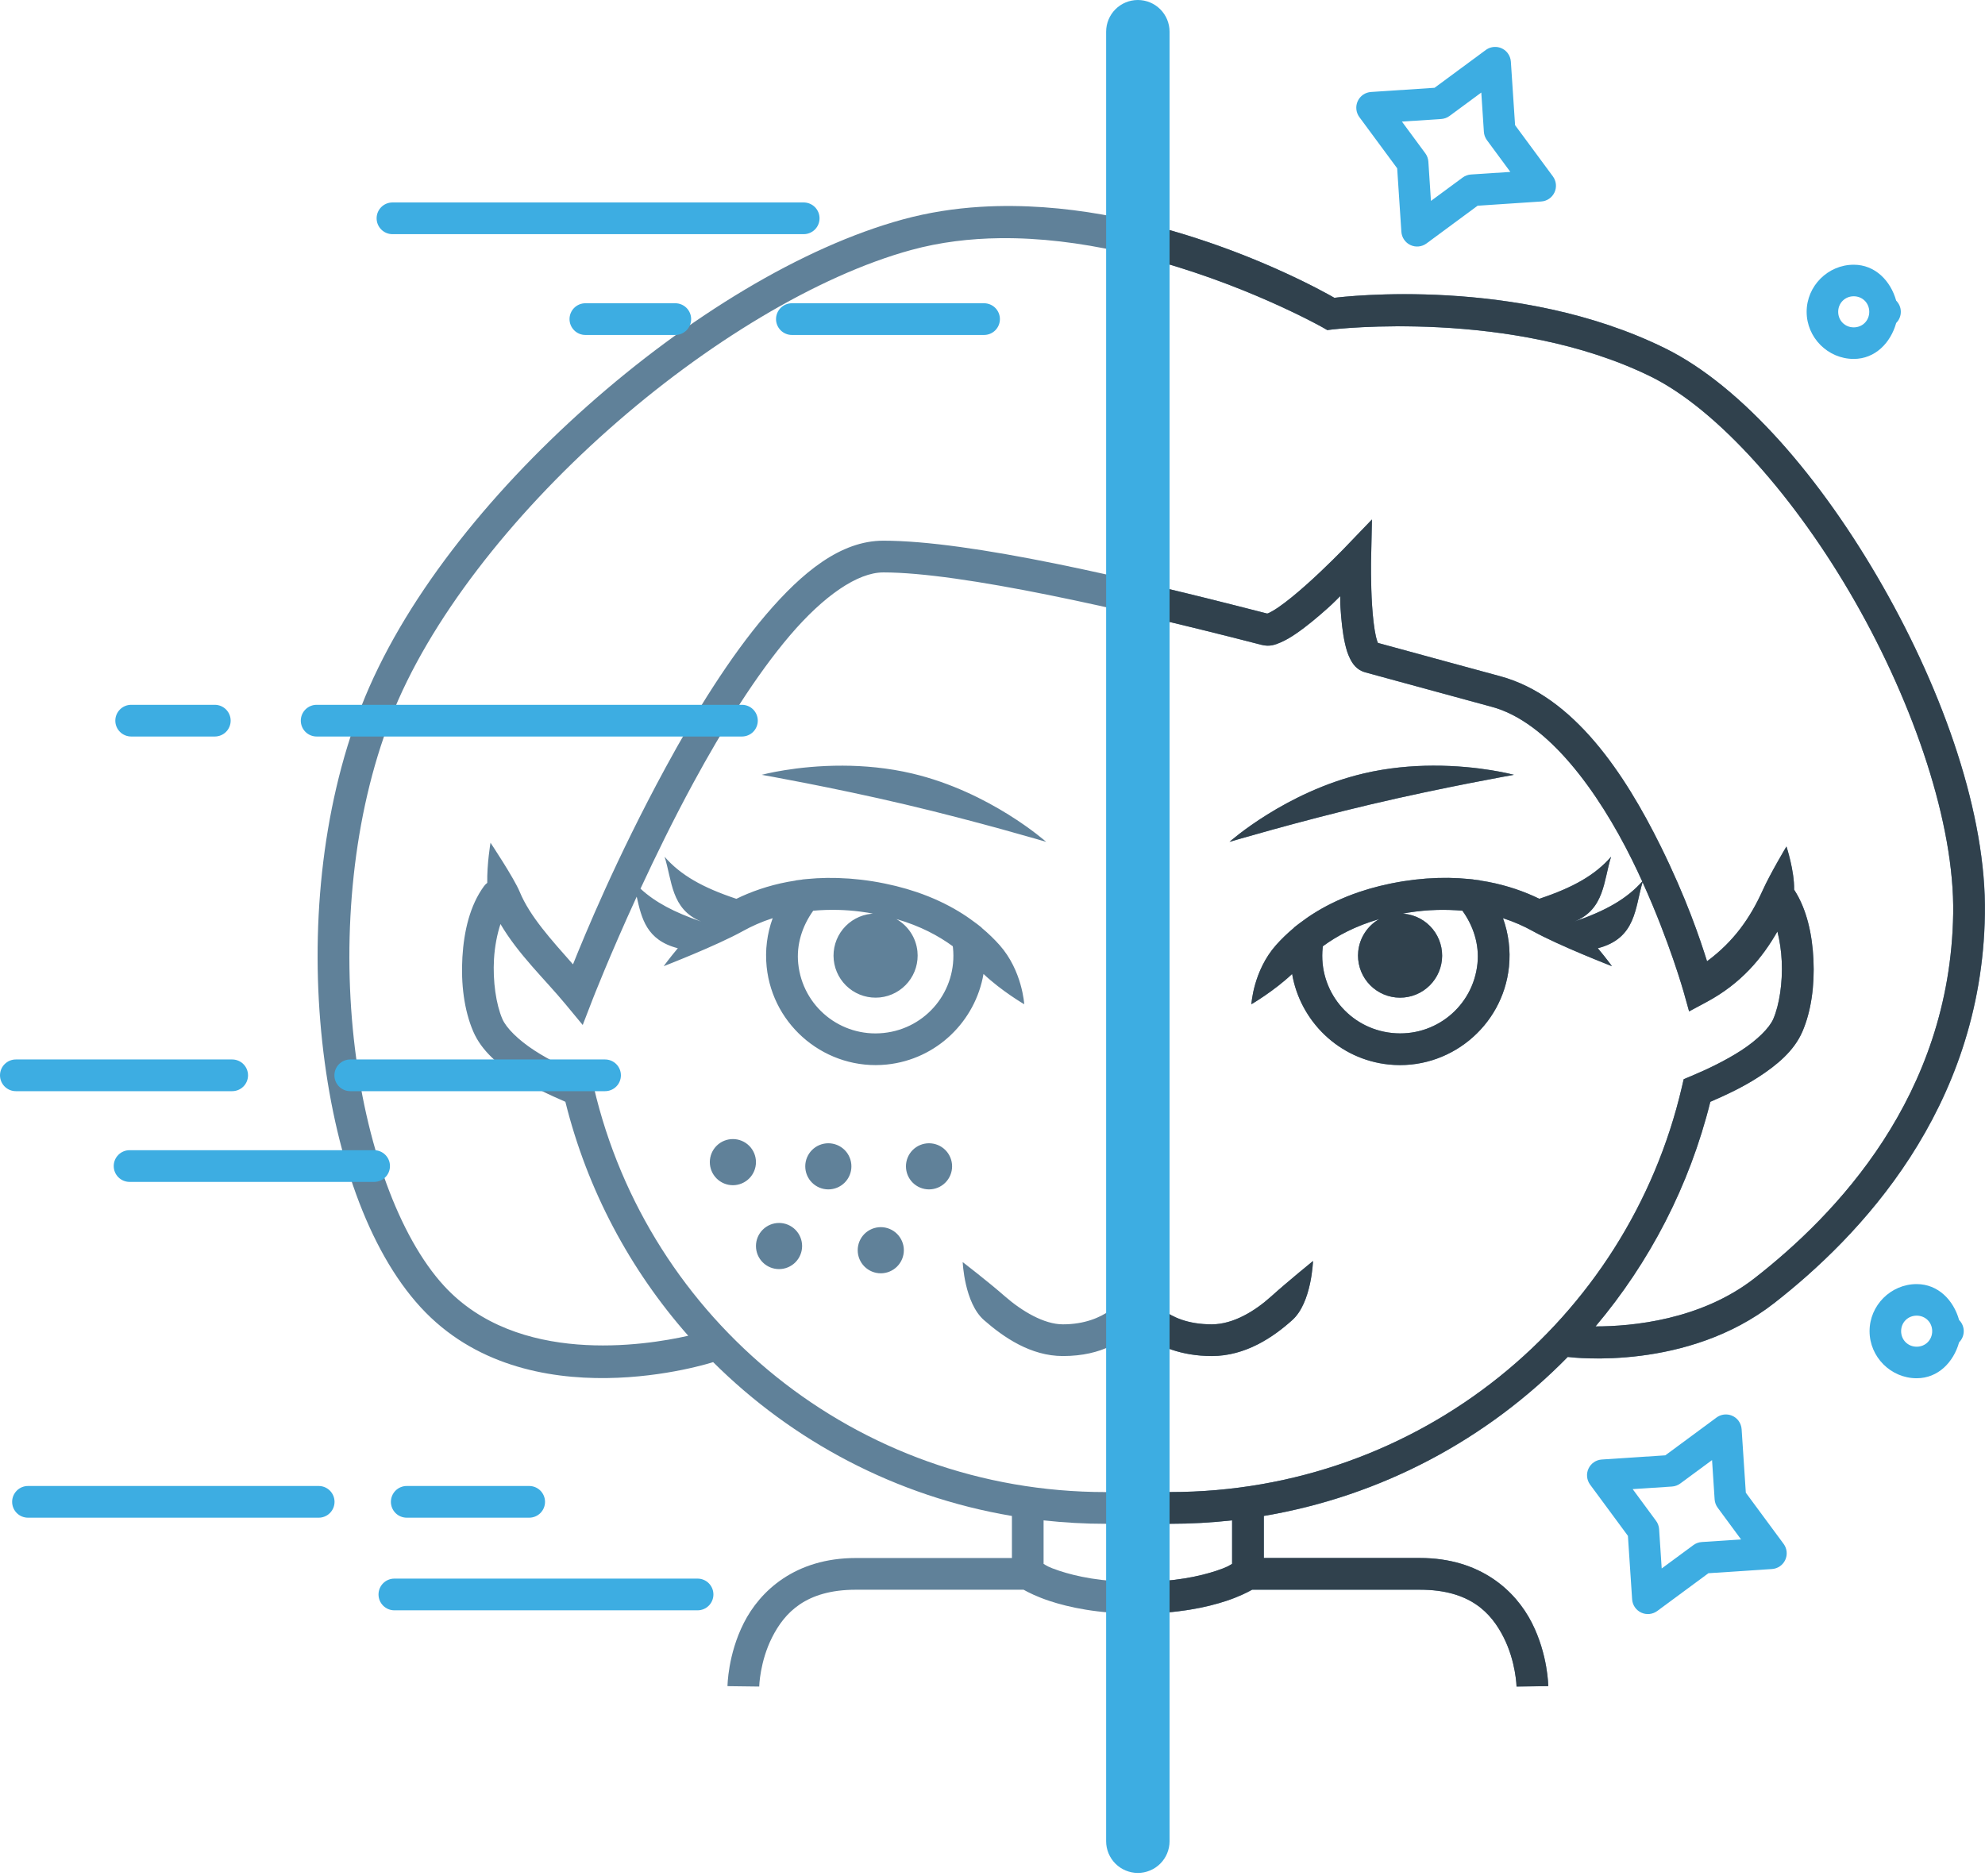 <svg width="164" height="155" viewBox="0 0 164 155" fill="none" xmlns="http://www.w3.org/2000/svg">
<path d="M83.691 17.022C82.792 17.014 81.888 17.035 80.981 17.092C78.844 17.225 76.7 17.555 74.592 18.131C66.247 20.413 56.805 26.198 48.542 33.529C40.279 40.861 33.211 49.73 29.846 58.379C26.498 66.982 25.637 77.029 26.624 86.1C27.61 95.17 30.391 103.27 34.758 108.023C43.531 117.572 58.91 112.554 58.91 112.554V112.543C65.485 119.088 74.032 123.648 83.605 125.263V128.738H70.712C65.684 128.738 62.787 131.474 61.454 134.104C60.122 136.734 60.106 139.326 60.106 139.326L62.726 139.359C62.726 139.359 62.771 137.307 63.793 135.289C64.816 133.271 66.569 131.358 70.712 131.358H84.569C84.978 131.588 85.68 131.943 86.701 132.282C88.323 132.821 90.743 133.339 94.014 133.339C97.285 133.339 99.702 132.821 101.324 132.282C102.344 131.943 103.046 131.588 103.456 131.358H117.316C121.458 131.358 123.209 133.271 124.232 135.289C125.254 137.307 125.301 139.359 125.301 139.359L127.921 139.326C127.921 139.326 127.903 136.734 126.571 134.104C125.238 131.474 122.344 128.738 117.316 128.738H104.422V125.263C114.197 123.612 122.903 118.893 129.531 112.125C130.055 112.191 139.411 113.276 146.582 107.68C153.587 102.214 163.736 91.718 163.997 75.54C164.129 67.32 160.598 57.271 155.548 48.418C150.498 39.566 143.978 31.922 137.529 28.757C125.371 22.792 111.006 24.517 110.251 24.61C109.46 24.152 97.181 17.151 83.695 17.023L83.691 17.022ZM82.619 19.681C95.965 19.523 109.28 27.056 109.28 27.056L109.661 27.276L110.096 27.222C110.096 27.222 124.866 25.464 136.372 31.109C141.915 33.829 148.386 41.158 153.269 49.718C158.152 58.278 161.491 68.082 161.372 75.5C161.129 90.6 151.66 100.392 144.966 105.615C140.521 109.084 134.821 109.6 131.822 109.602C136.287 104.311 139.581 97.993 141.307 91.043C142.567 90.495 143.973 89.851 145.301 88.987C146.818 87.999 148.225 86.84 148.917 85.235C149.653 83.525 149.923 81.411 149.827 79.314C149.732 77.218 149.281 75.151 148.257 73.555C148.248 73.541 148.239 73.527 148.229 73.514C148.261 71.954 147.596 69.944 147.596 69.944C147.596 69.944 146.252 72.194 145.639 73.557C144.595 75.874 143.225 77.81 141.036 79.43C140.442 77.54 139.325 74.21 137.188 69.891C134.271 63.996 130.035 57.508 123.928 55.872C121.425 55.201 117.863 54.214 113.842 53.124C113.795 53.007 113.737 52.857 113.678 52.596C113.532 51.95 113.424 50.997 113.363 50.05C113.24 48.157 113.279 46.277 113.279 46.277L113.351 42.924L111.029 45.34C111.029 45.34 109.572 46.853 107.95 48.3C107.14 49.024 106.285 49.73 105.604 50.194C105.263 50.426 104.961 50.595 104.78 50.672C104.743 50.688 104.718 50.693 104.695 50.698C93.031 47.687 80.117 44.677 72.978 44.677C69.463 44.677 66.285 47.276 63.288 50.785C60.292 54.294 57.46 58.873 54.983 63.438C50.891 70.979 48.299 77.297 47.34 79.685C45.543 77.648 43.773 75.715 42.937 73.688C42.469 72.553 40.525 69.633 40.525 69.633C40.525 69.633 40.228 71.39 40.257 72.951C40.155 73.028 40.065 73.119 39.989 73.222C38.832 74.799 38.331 76.924 38.203 79.092C38.075 81.26 38.338 83.465 39.101 85.235C39.792 86.84 41.2 87.999 42.717 88.987C44.044 89.85 45.451 90.492 46.711 91.04C48.522 98.332 52.058 104.928 56.863 110.373C53.263 111.187 42.747 112.847 36.688 106.252C32.972 102.208 30.176 94.516 29.23 85.818C28.284 77.121 29.137 67.426 32.287 59.328C35.419 51.278 42.251 42.613 50.28 35.489C58.309 28.364 67.553 22.771 75.286 20.656C77.675 20.003 80.148 19.71 82.62 19.681H82.619ZM72.977 47.298C79.378 47.298 92.559 50.269 104.218 53.282C104.912 53.462 105.381 53.264 105.812 53.08C106.243 52.895 106.651 52.649 107.076 52.359C107.928 51.779 108.837 51.019 109.694 50.253C110.246 49.76 110.265 49.704 110.73 49.258C110.744 49.713 110.717 49.729 110.751 50.219C110.816 51.239 110.92 52.276 111.122 53.172C111.223 53.62 111.341 54.031 111.546 54.437C111.752 54.842 112.078 55.361 112.81 55.56C116.998 56.693 120.639 57.705 123.25 58.405C127.891 59.648 132.05 65.415 134.841 71.055C135.137 71.655 135.416 72.248 135.683 72.834C134.423 74.252 132.688 75.255 130.093 76.143C132.586 75.122 132.482 72.755 133.108 70.79C131.8 72.298 129.971 73.34 127.177 74.266C125.99 73.687 124.573 73.177 122.922 72.864C122.711 72.824 122.494 72.79 122.276 72.756L122.263 72.743L121.754 72.68C121.754 72.68 121.739 72.676 121.733 72.676L121.72 72.668L121.356 72.633C120.287 72.525 119.135 72.504 117.904 72.592C117.857 72.596 117.809 72.6 117.761 72.602C117.513 72.622 117.261 72.646 117.005 72.675C116.946 72.681 116.886 72.688 116.827 72.695C116.525 72.731 116.221 72.772 115.911 72.821C115.601 72.871 115.3 72.927 115.003 72.986C114.95 72.997 114.898 73.008 114.845 73.019C114.59 73.072 114.339 73.128 114.094 73.188C114.053 73.198 114.011 73.207 113.969 73.217C113.393 73.36 112.846 73.52 112.325 73.696C112.303 73.704 112.282 73.711 112.26 73.718C110.943 74.167 109.8 74.711 108.813 75.306C108.575 75.45 108.345 75.595 108.125 75.744C108.049 75.795 107.978 75.848 107.903 75.9C107.733 76.02 107.567 76.14 107.407 76.262C107.369 76.292 107.326 76.32 107.288 76.35L106.91 76.644V76.662C106.343 77.134 105.849 77.616 105.429 78.089C103.544 80.211 103.39 82.981 103.39 82.981C103.39 82.981 105.267 81.887 106.755 80.477C107.422 84.378 110.621 87.536 114.742 87.961C119.697 88.472 124.159 84.843 124.67 79.888C124.812 78.515 124.636 77.142 124.174 75.869C125.113 76.172 125.929 76.543 126.628 76.931C128.826 78.151 133.179 79.836 133.179 79.836C133.179 79.836 132.719 79.196 132.011 78.352C135.189 77.534 135.075 75.007 135.708 72.894C137.935 77.795 139.113 81.999 139.113 81.999L139.553 83.573L140.994 82.8C143.861 81.262 145.598 79.158 146.848 76.97C147.04 77.727 147.168 78.573 147.207 79.433C147.288 81.203 147.012 83.029 146.508 84.197C146.186 84.947 145.177 85.939 143.87 86.79C142.564 87.64 141.006 88.38 139.725 88.915L139.106 89.174L138.955 89.826C134.473 109.051 117.309 123.289 96.66 123.289H91.351C70.702 123.289 53.54 109.051 49.058 89.826L48.904 89.174L48.285 88.915C47.004 88.38 45.447 87.64 44.141 86.79C42.834 85.939 41.828 84.947 41.505 84.197C40.984 82.987 40.706 81.074 40.814 79.247C40.875 78.206 41.072 77.198 41.349 76.352C42.833 78.877 45.016 80.912 46.719 82.972L48.144 84.694L48.95 82.608C48.95 82.608 50.35 79.001 52.604 74.091C53.007 75.88 53.408 77.685 56.001 78.352C55.293 79.196 54.832 79.836 54.832 79.836C54.832 79.836 59.186 78.151 61.384 76.931C62.084 76.543 62.899 76.171 63.839 75.868C63.376 77.141 63.199 78.514 63.341 79.888C63.852 84.843 68.314 88.472 73.269 87.961C77.389 87.536 80.588 84.377 81.256 80.476C82.744 81.887 84.622 82.981 84.622 82.981C84.622 82.981 84.467 80.211 82.583 78.089C82.162 77.615 81.668 77.134 81.101 76.661V76.644L80.726 76.35C80.675 76.309 80.616 76.271 80.563 76.231C80.433 76.133 80.3 76.035 80.162 75.938C80.064 75.869 79.969 75.799 79.867 75.731C79.658 75.59 79.44 75.452 79.215 75.316C78.216 74.712 77.058 74.16 75.72 73.707C75.188 73.527 74.627 73.362 74.037 73.216C74.007 73.208 73.975 73.201 73.944 73.194C73.688 73.132 73.426 73.073 73.159 73.018C73.115 73.008 73.069 72.999 73.024 72.99C72.725 72.93 72.421 72.873 72.107 72.823C71.795 72.773 71.489 72.732 71.185 72.695C71.129 72.689 71.074 72.684 71.019 72.677C70.761 72.648 70.506 72.624 70.254 72.604C70.207 72.6 70.16 72.596 70.114 72.594C68.882 72.506 67.729 72.527 66.66 72.634L66.296 72.669L66.283 72.677C66.283 72.677 66.27 72.681 66.265 72.681L65.753 72.745L65.74 72.758C65.522 72.791 65.305 72.826 65.095 72.866C63.444 73.178 62.026 73.689 60.839 74.268C58.045 73.342 56.217 72.3 54.908 70.792C55.535 72.757 55.431 75.123 57.924 76.144C55.708 75.386 54.117 74.544 52.917 73.431C54.166 70.739 55.636 67.725 57.284 64.688C59.71 60.215 62.487 55.758 65.279 52.488C68.072 49.219 70.862 47.299 72.975 47.299L72.977 47.298ZM69.623 63.266C65.761 63.253 62.935 64.023 62.935 64.023C62.935 64.023 68.751 65.047 74.762 66.465C80.773 67.881 86.434 69.562 86.434 69.562C86.434 69.562 81.811 65.434 75.363 63.914C73.348 63.439 71.378 63.272 69.623 63.266ZM118.395 63.266C116.64 63.271 114.671 63.439 112.655 63.914C106.207 65.434 101.583 69.562 101.583 69.562C101.583 69.562 107.245 67.881 113.256 66.465C119.267 65.047 125.082 64.023 125.082 64.023C125.082 64.023 122.256 63.253 118.395 63.266ZM69.31 75.187C69.861 75.203 70.436 75.245 71.038 75.32C71.1 75.328 71.163 75.338 71.227 75.347C71.378 75.367 71.529 75.387 71.685 75.412C71.836 75.436 71.974 75.468 72.121 75.495C72.076 75.497 72.03 75.501 71.984 75.505C71.53 75.552 71.09 75.688 70.688 75.905C70.287 76.122 69.932 76.416 69.644 76.77C69.356 77.124 69.141 77.531 69.01 77.969C68.88 78.406 68.837 78.865 68.884 79.319C68.979 80.235 69.433 81.077 70.148 81.658C70.864 82.239 71.78 82.513 72.697 82.418C73.614 82.324 74.455 81.869 75.037 81.154C75.618 80.439 75.892 79.522 75.797 78.606C75.741 78.055 75.553 77.526 75.251 77.063C74.948 76.599 74.54 76.215 74.058 75.941C76.052 76.519 77.545 77.33 78.716 78.185C78.716 78.225 78.73 78.264 78.734 78.303C79.1 81.849 76.546 84.989 73 85.355C69.454 85.72 66.315 83.167 65.949 79.621C65.787 78.052 66.276 76.522 67.189 75.251C67.859 75.193 68.562 75.166 69.307 75.187L69.31 75.187ZM118.707 75.187C119.453 75.167 120.155 75.194 120.824 75.251C121.738 76.523 122.23 78.052 122.068 79.621C121.702 83.167 118.56 85.721 115.014 85.355C111.468 84.989 108.914 81.85 109.28 78.304C109.28 78.264 109.293 78.225 109.298 78.186C110.468 77.331 111.962 76.521 113.955 75.943C113.474 76.217 113.066 76.601 112.763 77.064C112.461 77.528 112.274 78.056 112.217 78.606C112.123 79.523 112.397 80.44 112.978 81.155C113.56 81.87 114.401 82.325 115.318 82.419C116.235 82.513 117.151 82.24 117.866 81.659C118.581 81.077 119.036 80.236 119.131 79.319C119.178 78.865 119.135 78.406 119.004 77.969C118.874 77.532 118.658 77.124 118.371 76.77C118.083 76.416 117.728 76.122 117.326 75.905C116.925 75.688 116.485 75.552 116.031 75.506C115.985 75.501 115.94 75.498 115.894 75.495C116.041 75.469 116.179 75.437 116.331 75.412C117.172 75.278 117.961 75.209 118.707 75.188L118.707 75.187ZM60.551 94.12C60.045 94.12 59.561 94.321 59.203 94.678C58.846 95.036 58.645 95.521 58.645 96.026C58.645 96.532 58.846 97.017 59.203 97.374C59.561 97.732 60.045 97.933 60.551 97.933C61.057 97.933 61.541 97.732 61.899 97.374C62.257 97.017 62.457 96.532 62.457 96.026C62.457 95.521 62.257 95.036 61.899 94.678C61.541 94.321 61.057 94.12 60.551 94.12ZM68.437 94.467C67.931 94.467 67.446 94.668 67.089 95.025C66.731 95.383 66.53 95.868 66.53 96.373C66.53 96.879 66.731 97.364 67.089 97.721C67.446 98.079 67.931 98.279 68.437 98.279C68.942 98.279 69.427 98.079 69.785 97.721C70.142 97.364 70.343 96.879 70.343 96.373C70.343 95.868 70.142 95.383 69.785 95.025C69.427 94.668 68.942 94.467 68.437 94.467ZM76.755 94.467C76.25 94.467 75.765 94.668 75.407 95.025C75.05 95.383 74.849 95.868 74.849 96.373C74.849 96.879 75.05 97.364 75.407 97.721C75.765 98.079 76.25 98.279 76.755 98.279C77.261 98.279 77.746 98.079 78.103 97.721C78.461 97.364 78.662 96.879 78.662 96.373C78.662 95.868 78.461 95.383 78.103 95.025C77.746 94.668 77.261 94.467 76.755 94.467ZM64.364 101.052C63.858 101.052 63.373 101.253 63.016 101.611C62.658 101.968 62.457 102.453 62.457 102.959C62.457 103.464 62.658 103.949 63.016 104.307C63.373 104.664 63.858 104.865 64.364 104.865C64.869 104.865 65.354 104.664 65.712 104.307C66.069 103.949 66.27 103.464 66.27 102.959C66.27 102.453 66.069 101.968 65.712 101.611C65.354 101.253 64.869 101.052 64.364 101.052ZM72.769 101.399C72.264 101.399 71.779 101.6 71.421 101.957C71.064 102.315 70.863 102.8 70.863 103.305C70.863 103.811 71.064 104.296 71.421 104.653C71.779 105.011 72.264 105.212 72.769 105.212C73.275 105.212 73.76 105.011 74.117 104.653C74.475 104.296 74.676 103.811 74.676 103.305C74.676 102.8 74.475 102.315 74.117 101.957C73.76 101.6 73.275 101.399 72.769 101.399ZM108.48 104.197C108.48 104.197 106.365 105.916 105.024 107.124C103.684 108.333 101.894 109.429 100.119 109.429C98.111 109.429 96.88 108.824 96.11 108.255C95.34 107.686 95.112 107.241 95.112 107.241L94.076 105.382L92.88 107.145C92.88 107.145 91.439 109.429 87.815 109.429C86.254 109.429 84.418 108.333 83.022 107.112C81.627 105.89 79.538 104.284 79.538 104.284C79.538 104.284 79.674 107.66 81.297 109.081C82.92 110.503 85.159 112.049 87.815 112.049C91.122 112.049 92.877 110.7 93.917 109.685C94.185 109.98 94.124 110.047 94.551 110.363C95.717 111.224 97.564 112.049 100.119 112.049C102.906 112.049 105.188 110.503 106.779 109.069C108.371 107.634 108.48 104.197 108.48 104.197ZM101.798 125.628V129.219C101.566 129.356 101.449 129.478 100.496 129.795C99.135 130.247 97.004 130.719 94.01 130.719C91.015 130.719 88.885 130.247 87.523 129.795C86.572 129.479 86.454 129.359 86.221 129.222V125.628C87.906 125.814 89.618 125.911 91.354 125.911H96.663C98.4 125.911 100.113 125.814 101.798 125.628Z" fill="#608199"/>
<path d="M94.085 18.352V21.161C102.663 23.315 109.279 27.055 109.279 27.055L109.66 27.275L110.096 27.221C110.096 27.221 124.866 25.463 136.371 31.108C141.914 33.828 148.386 41.157 153.268 49.717C158.151 58.277 161.491 68.081 161.371 75.499C161.128 90.599 151.659 100.391 144.965 105.614C140.52 109.083 134.821 109.599 131.821 109.601C136.286 104.31 139.58 97.992 141.306 91.042C142.567 90.494 143.972 89.85 145.3 88.986C146.817 87.998 148.225 86.839 148.916 85.234C149.653 83.524 149.923 81.41 149.827 79.314C149.731 77.217 149.281 75.15 148.256 73.554C148.247 73.54 148.238 73.526 148.228 73.513C148.26 71.953 147.596 69.943 147.596 69.943C147.596 69.943 146.251 72.194 145.638 73.556C144.594 75.874 143.224 77.809 141.035 79.429C140.442 77.539 139.324 74.209 137.187 69.89C134.27 63.995 130.034 57.507 123.927 55.871C121.424 55.2 117.862 54.213 113.841 53.123C113.794 53.006 113.736 52.856 113.677 52.596C113.531 51.949 113.424 50.996 113.362 50.049C113.239 48.156 113.278 46.276 113.278 46.276L113.35 42.923L111.028 45.339C111.028 45.339 109.571 46.852 107.95 48.299C107.139 49.023 106.285 49.729 105.603 50.193C105.262 50.425 104.96 50.594 104.779 50.672C104.743 50.687 104.718 50.692 104.694 50.697C101.204 49.796 97.612 48.906 94.087 48.086V50.793C97.462 51.577 100.897 52.423 104.218 53.281C104.913 53.461 105.381 53.264 105.813 53.079C106.243 52.894 106.651 52.648 107.077 52.358C107.928 51.778 108.837 51.018 109.694 50.252C110.246 49.759 110.265 49.703 110.73 49.257C110.745 49.712 110.717 49.728 110.751 50.219C110.817 51.238 110.92 52.275 111.122 53.171C111.223 53.619 111.341 54.03 111.547 54.436C111.752 54.841 112.078 55.361 112.811 55.559C116.998 56.692 120.639 57.705 123.25 58.404C127.891 59.648 132.05 65.414 134.841 71.054C135.137 71.654 135.416 72.247 135.683 72.833C134.423 74.251 132.688 75.254 130.093 76.142C132.586 75.121 132.482 72.754 133.108 70.79C131.8 72.297 129.972 73.34 127.178 74.265C125.991 73.686 124.573 73.176 122.922 72.863C122.711 72.823 122.494 72.789 122.276 72.755L122.263 72.742L121.754 72.679C121.754 72.679 121.739 72.675 121.733 72.675L121.72 72.667L121.356 72.632C120.287 72.524 119.135 72.503 117.904 72.591C117.857 72.595 117.809 72.599 117.761 72.602C117.513 72.621 117.261 72.645 117.005 72.674C116.946 72.68 116.886 72.687 116.826 72.694C116.525 72.73 116.221 72.771 115.911 72.82C115.6 72.87 115.299 72.926 115.003 72.986C114.95 72.996 114.898 73.007 114.845 73.018C114.589 73.071 114.339 73.127 114.093 73.187C114.053 73.197 114.011 73.207 113.969 73.216C113.393 73.359 112.846 73.52 112.325 73.695C112.303 73.703 112.281 73.71 112.26 73.717C110.943 74.166 109.8 74.71 108.813 75.305C108.575 75.449 108.346 75.594 108.125 75.743C108.049 75.794 107.978 75.847 107.903 75.899C107.733 76.019 107.567 76.139 107.407 76.261C107.369 76.291 107.326 76.319 107.288 76.349L106.909 76.643V76.661C106.343 77.133 105.849 77.615 105.429 78.088C103.544 80.21 103.39 82.98 103.39 82.98C103.39 82.98 105.267 81.886 106.755 80.476C107.422 84.377 110.621 87.535 114.742 87.96C119.697 88.471 124.159 84.842 124.67 79.887C124.812 78.514 124.636 77.141 124.174 75.868C125.113 76.171 125.929 76.542 126.628 76.93C128.826 78.15 133.179 79.835 133.179 79.835C133.179 79.835 132.718 79.195 132.011 78.351C135.189 77.533 135.075 75.006 135.708 72.893C137.935 77.794 139.113 81.998 139.113 81.998L139.553 83.572L140.994 82.799C143.861 81.261 145.597 79.157 146.848 76.969C147.04 77.726 147.168 78.573 147.207 79.433C147.288 81.202 147.012 83.028 146.508 84.197C146.185 84.946 145.177 85.938 143.87 86.789C142.564 87.639 141.006 88.379 139.725 88.914L139.106 89.173L138.955 89.826C134.473 109.05 117.309 123.288 96.66 123.288H94.083V125.908H96.66C98.396 125.908 100.11 125.811 101.795 125.625V129.217C101.562 129.354 101.446 129.476 100.493 129.792C99.143 130.24 97.036 130.707 94.083 130.715V133.335C97.314 133.327 99.708 132.813 101.317 132.279C102.337 131.941 103.039 131.585 103.448 131.355H117.308C121.451 131.355 123.202 133.268 124.224 135.286C125.247 137.304 125.294 139.357 125.294 139.357L127.914 139.323C127.914 139.323 127.896 136.731 126.564 134.101C125.231 131.471 122.336 128.735 117.308 128.735H104.415V125.26C114.19 123.61 122.896 118.891 129.524 112.122C130.048 112.188 139.404 113.273 146.575 107.678C153.58 102.212 163.729 91.715 163.989 75.538C164.122 67.317 160.59 57.269 155.541 48.416C150.491 39.563 143.971 31.919 137.522 28.755C125.364 22.789 110.998 24.514 110.244 24.607C109.665 24.272 102.934 20.436 94.083 18.351L94.085 18.352ZM118.394 63.265C116.639 63.27 114.67 63.438 112.655 63.913C106.206 65.433 101.582 69.561 101.582 69.561C101.582 69.561 107.244 67.88 113.255 66.464C119.266 65.047 125.081 64.022 125.081 64.022C125.081 64.022 122.256 63.252 118.394 63.265ZM118.706 75.186C119.452 75.166 120.154 75.193 120.824 75.25C121.737 76.522 122.229 78.051 122.067 79.62C121.702 83.166 118.56 85.72 115.013 85.354C111.467 84.988 108.913 81.849 109.279 78.303C109.279 78.263 109.292 78.224 109.297 78.185C110.467 77.33 111.961 76.52 113.954 75.942C113.473 76.216 113.065 76.6 112.763 77.063C112.461 77.527 112.273 78.055 112.217 78.605C112.122 79.522 112.396 80.439 112.977 81.154C113.559 81.869 114.4 82.324 115.317 82.418C116.234 82.513 117.151 82.239 117.866 81.658C118.581 81.076 119.035 80.235 119.13 79.318C119.177 78.864 119.134 78.406 119.003 77.968C118.873 77.531 118.658 77.124 118.37 76.769C118.082 76.415 117.727 76.121 117.326 75.904C116.924 75.687 116.484 75.552 116.03 75.505C115.985 75.5 115.939 75.497 115.893 75.494C116.041 75.468 116.179 75.436 116.331 75.412C117.172 75.277 117.961 75.208 118.706 75.187L118.706 75.186ZM108.48 104.196C108.48 104.196 106.364 105.915 105.023 107.123C103.683 108.332 101.894 109.429 100.118 109.429C98.111 109.429 96.879 108.823 96.109 108.254C95.339 107.685 95.111 107.241 95.111 107.241L94.085 105.401V109.894C94.189 110.038 94.248 110.138 94.551 110.362C95.716 111.223 97.563 112.048 100.118 112.048C102.905 112.048 105.187 110.502 106.778 109.068C108.37 107.633 108.48 104.196 108.48 104.196Z" fill="#30414D"/>
<path d="M94.009 0C93.314 0 92.647 0.276 92.156 0.767C91.665 1.259 91.389 1.925 91.389 2.62V152.14C91.389 152.835 91.665 153.501 92.156 153.992C92.647 154.484 93.314 154.76 94.009 154.76C94.704 154.76 95.37 154.484 95.861 153.992C96.353 153.501 96.629 152.835 96.629 152.14V2.62C96.629 1.925 96.353 1.259 95.861 0.767C95.37 0.276 94.704 0 94.009 0Z" fill="#3DADE2"/>
<path d="M48.364 25.058C48.017 25.058 47.684 25.196 47.438 25.441C47.192 25.687 47.054 26.02 47.054 26.368C47.054 26.715 47.192 27.048 47.438 27.294C47.684 27.54 48.017 27.678 48.364 27.678H55.792C56.14 27.678 56.473 27.54 56.718 27.294C56.964 27.048 57.102 26.715 57.102 26.368C57.102 26.02 56.964 25.687 56.718 25.441C56.473 25.196 56.14 25.058 55.792 25.058H48.364ZM65.426 25.058C65.078 25.058 64.745 25.196 64.499 25.441C64.254 25.687 64.115 26.02 64.115 26.368C64.115 26.715 64.254 27.048 64.499 27.294C64.745 27.54 65.078 27.678 65.426 27.678H81.302C81.65 27.678 81.983 27.54 82.229 27.294C82.474 27.048 82.612 26.715 82.612 26.368C82.612 26.02 82.474 25.687 82.229 25.441C81.983 25.196 81.65 25.058 81.302 25.058H65.426Z" fill="#3DADE2"/>
<path d="M32.426 16.729C32.079 16.729 31.745 16.867 31.5 17.112C31.254 17.358 31.116 17.691 31.116 18.039C31.116 18.386 31.254 18.719 31.5 18.965C31.745 19.211 32.079 19.349 32.426 19.349H66.4C66.748 19.349 67.081 19.211 67.327 18.965C67.573 18.719 67.71 18.386 67.71 18.039C67.71 17.691 67.573 17.358 67.327 17.112C67.081 16.867 66.748 16.729 66.4 16.729H32.426Z" fill="#3DADE2"/>
<path d="M10.838 58.238C10.491 58.238 10.158 58.376 9.912 58.622C9.666 58.868 9.528 59.201 9.528 59.548C9.528 59.896 9.666 60.229 9.912 60.475C10.158 60.72 10.491 60.858 10.838 60.858H17.747C18.094 60.858 18.428 60.72 18.673 60.475C18.919 60.229 19.057 59.896 19.057 59.548C19.057 59.201 18.919 58.868 18.673 58.622C18.428 58.376 18.094 58.238 17.747 58.238H10.838ZM26.162 58.238C25.815 58.238 25.482 58.376 25.236 58.622C24.99 58.868 24.852 59.201 24.852 59.548C24.852 59.896 24.99 60.229 25.236 60.475C25.482 60.72 25.815 60.858 26.162 60.858H61.298C61.646 60.858 61.979 60.72 62.225 60.475C62.47 60.229 62.608 59.896 62.608 59.548C62.608 59.201 62.47 58.868 62.225 58.622C61.979 58.376 61.646 58.238 61.298 58.238H26.162Z" fill="#3DADE2"/>
<path d="M10.706 95.04C10.358 95.04 10.025 95.178 9.779 95.424C9.534 95.669 9.396 96.003 9.396 96.35C9.396 96.698 9.534 97.031 9.779 97.276C10.025 97.522 10.358 97.66 10.706 97.66H30.909C31.256 97.66 31.59 97.522 31.835 97.276C32.081 97.031 32.219 96.698 32.219 96.35C32.219 96.003 32.081 95.669 31.835 95.424C31.59 95.178 31.256 95.04 30.909 95.04H10.706Z" fill="#3DADE2"/>
<path d="M2.313 122.786C1.966 122.786 1.632 122.924 1.387 123.17C1.141 123.416 1.003 123.749 1.003 124.096C1.003 124.444 1.141 124.777 1.387 125.023C1.632 125.268 1.966 125.406 2.313 125.406H26.329C26.677 125.406 27.01 125.268 27.255 125.023C27.501 124.777 27.639 124.444 27.639 124.096C27.639 123.749 27.501 123.416 27.255 123.17C27.01 122.924 26.677 122.786 26.329 122.786H2.313ZM33.606 122.786C33.258 122.786 32.925 122.924 32.679 123.17C32.434 123.416 32.296 123.749 32.296 124.096C32.296 124.444 32.434 124.777 32.679 125.023C32.925 125.268 33.258 125.406 33.606 125.406H43.72C44.068 125.406 44.401 125.268 44.647 125.023C44.892 124.777 45.03 124.444 45.03 124.096C45.03 123.749 44.892 123.416 44.647 123.17C44.401 122.924 44.068 122.786 43.72 122.786H33.606Z" fill="#3DADE2"/>
<path d="M1.31 87.543C0.963 87.543 0.629 87.681 0.384 87.927C0.138 88.172 0 88.506 0 88.853C0 89.201 0.138 89.534 0.384 89.779C0.629 90.025 0.963 90.163 1.31 90.163H19.183C19.53 90.163 19.863 90.025 20.109 89.779C20.355 89.534 20.492 89.201 20.492 88.853C20.492 88.506 20.355 88.172 20.109 87.927C19.863 87.681 19.53 87.543 19.183 87.543H1.31ZM28.939 87.543C28.591 87.543 28.258 87.681 28.012 87.927C27.767 88.172 27.629 88.506 27.629 88.853C27.629 89.201 27.767 89.534 28.012 89.779C28.258 90.025 28.591 90.163 28.939 90.163H49.989C50.337 90.163 50.67 90.025 50.916 89.779C51.161 89.534 51.299 89.201 51.299 88.853C51.299 88.506 51.161 88.172 50.916 87.927C50.67 87.681 50.337 87.543 49.989 87.543H28.939Z" fill="#3DADE2"/>
<path d="M32.583 130.439C32.235 130.439 31.902 130.577 31.656 130.823C31.41 131.069 31.273 131.402 31.273 131.75C31.273 132.097 31.41 132.43 31.656 132.676C31.902 132.922 32.235 133.06 32.583 133.06H57.632C57.98 133.06 58.313 132.922 58.559 132.676C58.804 132.43 58.942 132.097 58.942 131.75C58.942 131.402 58.804 131.069 58.559 130.823C58.313 130.577 57.98 130.439 57.632 130.439H32.583Z" fill="#3DADE2"/>
<path d="M143.628 117.387C143.42 117.115 143.114 116.936 142.775 116.888C142.436 116.841 142.092 116.928 141.817 117.131L137.588 120.253L132.34 120.599C132.106 120.614 131.881 120.691 131.688 120.823C131.494 120.956 131.34 121.138 131.241 121.35C131.142 121.562 131.103 121.798 131.126 122.031C131.15 122.264 131.236 122.486 131.375 122.675L134.498 126.906L134.846 132.152C134.861 132.386 134.939 132.611 135.071 132.803C135.204 132.996 135.385 133.15 135.598 133.249C135.81 133.347 136.044 133.387 136.277 133.363C136.51 133.34 136.732 133.254 136.92 133.116L141.15 129.994L146.397 129.648C146.631 129.633 146.857 129.556 147.05 129.423C147.243 129.291 147.398 129.109 147.496 128.897C147.595 128.684 147.635 128.449 147.611 128.216C147.588 127.983 147.502 127.761 147.363 127.572L144.239 123.341L143.892 118.095C143.876 117.838 143.784 117.592 143.628 117.387ZM141.449 120.646L141.662 123.894C141.679 124.143 141.767 124.381 141.915 124.582L143.848 127.204L140.6 127.417C140.351 127.433 140.112 127.52 139.911 127.668L137.289 129.601L137.075 126.353C137.058 126.104 136.971 125.865 136.822 125.665L134.891 123.045L138.139 122.832C138.388 122.815 138.627 122.727 138.827 122.579L141.449 120.646Z" fill="#3DADE2"/>
<path d="M158.355 106.104C156.221 106.104 154.463 107.859 154.463 109.993C154.463 112.126 156.221 113.885 158.355 113.884C160.129 113.885 161.401 112.553 161.86 110.916C161.982 110.795 162.078 110.651 162.144 110.493C162.21 110.334 162.244 110.164 162.244 109.993C162.244 109.822 162.209 109.652 162.144 109.494C162.078 109.336 161.981 109.192 161.86 109.072C161.402 107.433 160.13 106.104 158.355 106.104ZM158.355 108.711C159.079 108.711 159.637 109.269 159.637 109.993C159.637 110.717 159.079 111.277 158.355 111.277C157.63 111.277 157.07 110.717 157.07 109.993C157.07 109.269 157.63 108.711 158.355 108.711Z" fill="#3DADE2"/>
<path d="M124.563 4.388C124.355 4.116 124.049 3.937 123.71 3.889C123.372 3.842 123.028 3.929 122.753 4.132L118.523 7.254L113.276 7.6C113.042 7.615 112.817 7.692 112.623 7.824C112.43 7.957 112.276 8.139 112.177 8.351C112.078 8.563 112.038 8.799 112.062 9.032C112.085 9.265 112.171 9.487 112.31 9.676L115.434 13.907L115.781 19.153C115.797 19.387 115.875 19.611 116.007 19.804C116.139 19.997 116.321 20.151 116.533 20.25C116.745 20.348 116.98 20.388 117.213 20.364C117.445 20.341 117.668 20.255 117.856 20.117L122.085 16.995L127.333 16.649C127.567 16.634 127.792 16.557 127.986 16.424C128.179 16.292 128.333 16.11 128.432 15.898C128.531 15.685 128.57 15.45 128.547 15.217C128.523 14.984 128.438 14.762 128.298 14.573L125.175 10.341L124.827 5.096C124.811 4.839 124.719 4.593 124.563 4.388ZM122.384 7.647L122.598 10.895C122.615 11.144 122.703 11.382 122.851 11.583L124.784 14.205L121.535 14.418C121.286 14.434 121.047 14.521 120.846 14.669L118.224 16.602L118.011 13.354C117.994 13.105 117.906 12.866 117.758 12.666L115.826 10.046L119.075 9.833C119.324 9.816 119.562 9.728 119.762 9.58L122.384 7.647Z" fill="#3DADE2"/>
<path d="M153.155 21.874C151.022 21.874 149.264 23.632 149.264 25.766C149.264 27.899 151.022 29.658 153.155 29.658C154.93 29.657 156.202 28.326 156.661 26.689C156.782 26.568 156.879 26.424 156.945 26.266C157.011 26.107 157.045 25.937 157.045 25.766C157.045 25.594 157.011 25.424 156.945 25.266C156.879 25.107 156.782 24.963 156.661 24.842C156.202 23.205 154.93 21.874 153.155 21.874ZM153.155 24.481C153.88 24.481 154.437 25.042 154.437 25.766C154.437 26.49 153.88 27.05 153.155 27.05C152.431 27.05 151.871 26.49 151.871 25.766C151.871 25.042 152.431 24.481 153.155 24.481Z" fill="#3DADE2"/>
</svg>
